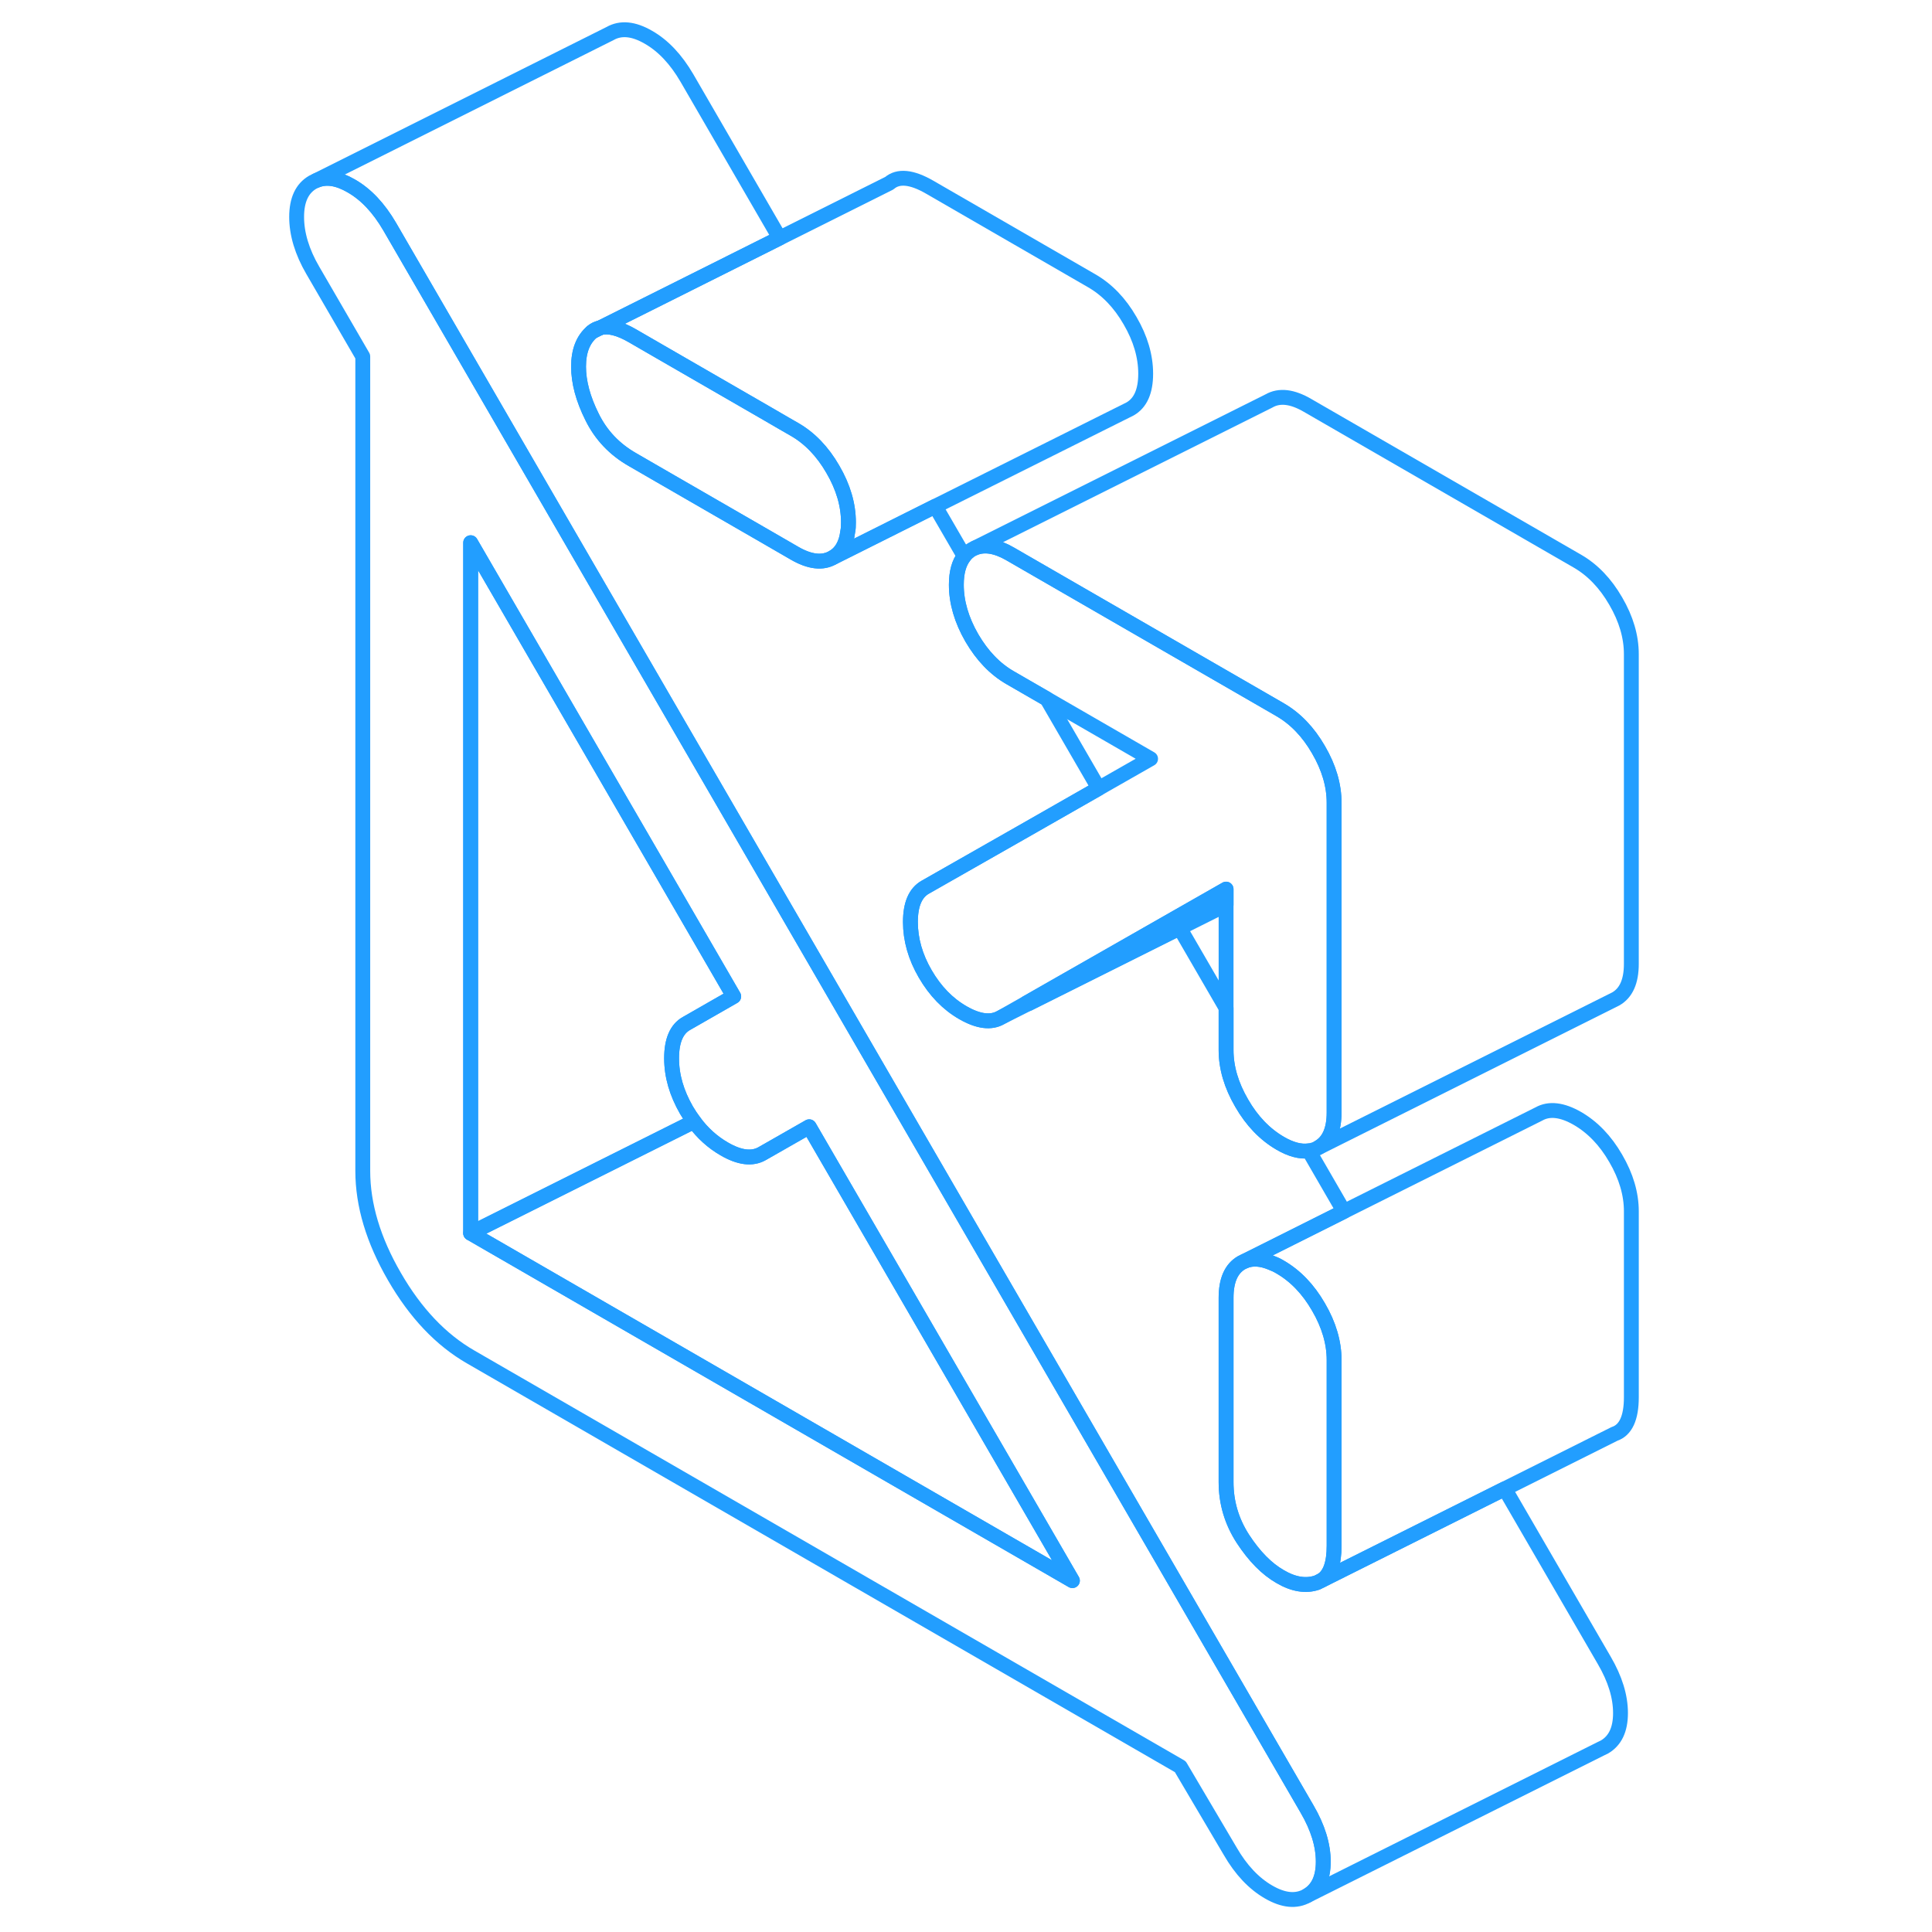<svg width="48" height="48" viewBox="0 0 95 130" fill="none" xmlns="http://www.w3.org/2000/svg" stroke-width="1px" stroke-linecap="round" stroke-linejoin="round"><path d="M22.34 22.326L22.86 22.066C22.67 22.106 22.49 22.196 22.34 22.326Z" stroke="#229EFF" stroke-linejoin="round"/><path d="M70.45 121.727L53.48 92.457L46.22 79.936L34.17 59.147L26.91 46.627L8.72 15.246C7.99 13.996 7.13 13.076 6.13 12.507C5.23 11.986 4.45 11.867 3.78 12.146L3.55 12.257C2.82 12.677 2.46 13.457 2.46 14.597C2.46 15.736 2.82 16.947 3.55 18.197L6.91 23.986V78.787C6.91 81.076 7.62 83.447 9.04 85.897C10.46 88.356 12.17 90.156 14.17 91.306L61.92 118.877L65.28 124.567C66 125.817 66.87 126.737 67.86 127.307C68.86 127.887 69.72 127.967 70.45 127.557C71.18 127.137 71.54 126.376 71.54 125.266C71.54 124.156 71.18 122.977 70.45 121.727ZM14.17 82.977V36.517L26.91 58.486L31.87 67.046L28.69 68.867C28.03 69.237 27.69 70.016 27.69 71.207C27.69 72.397 28.03 73.546 28.69 74.697C28.85 74.966 29.02 75.227 29.2 75.466C29.77 76.246 30.45 76.856 31.23 77.306C32.26 77.906 33.11 78.007 33.78 77.626L36.95 75.817L43.14 86.487L54.66 106.357L14.17 82.977Z" stroke="#229EFF" stroke-linejoin="round"/><path d="M28.69 74.697C28.85 74.967 29.02 75.227 29.2 75.467L28.89 75.617L14.17 82.977V36.517L26.91 58.487L31.87 67.047L28.69 68.867C28.03 69.237 27.69 70.017 27.69 71.207C27.69 72.397 28.03 73.547 28.69 74.697Z" stroke="#229EFF" stroke-linejoin="round"/><path d="M54.66 106.357L14.17 82.977L28.89 75.617L29.2 75.467C29.77 76.247 30.45 76.856 31.23 77.306C32.26 77.906 33.11 78.007 33.78 77.627L36.95 75.817L43.14 86.487L54.66 106.357Z" stroke="#229EFF" stroke-linejoin="round"/><path d="M91.54 115.267C91.54 116.377 91.18 117.137 90.45 117.557L90.22 117.667L70.45 127.557C71.18 127.137 71.54 126.377 71.54 125.267C71.54 124.157 71.18 122.977 70.45 121.727L53.48 92.457L46.22 79.937L34.17 59.147L26.91 46.627L8.72 15.247C7.99 13.997 7.13 13.077 6.13 12.507C5.23 11.987 4.45 11.867 3.78 12.147L23.55 2.257C24.27 1.847 25.13 1.927 26.13 2.507C27.13 3.077 27.99 3.997 28.72 5.247L34.96 16.017L26.91 20.047L22.91 22.047L22.86 22.067C22.67 22.107 22.49 22.197 22.34 22.327C21.73 22.847 21.43 23.627 21.43 24.667C21.43 25.707 21.73 26.837 22.34 28.057C22.94 29.277 23.85 30.237 25.06 30.927L26.91 31.997L34.17 36.187L35.95 37.217C36.98 37.817 37.85 37.917 38.54 37.517L40.1 36.737L45.43 34.067L47.38 37.427C47.03 37.867 46.85 38.507 46.85 39.347C46.85 40.527 47.2 41.717 47.89 42.917C48.59 44.117 49.45 45.017 50.48 45.607L52.94 47.027L56.43 53.047L51.26 55.997L44.76 59.697C44.09 60.077 43.76 60.857 43.76 62.037C43.76 63.217 44.09 64.387 44.76 65.537C45.43 66.687 46.27 67.557 47.3 68.147C48.33 68.737 49.18 68.847 49.84 68.467L51.69 67.537H51.7L61.88 62.447L65 67.827V70.657C65 71.837 65.35 73.027 66.05 74.227C66.74 75.427 67.61 76.327 68.64 76.927C69.36 77.347 70.01 77.517 70.57 77.437L72.93 81.517L67.6 84.187L66.26 84.857L66.05 84.957C65.35 85.357 65 86.147 65 87.327V99.727C65 101.107 65.38 102.387 66.14 103.557C66.9 104.717 67.73 105.567 68.64 106.087C69.54 106.617 70.38 106.747 71.13 106.487L71.45 106.327L74.69 104.707L83.75 100.177L90.45 111.727C91.18 112.977 91.54 114.157 91.54 115.267Z" stroke="#229EFF" stroke-linejoin="round"/><path d="M72.27 91.517V104.017C72.27 105.197 72 105.967 71.45 106.327L71.13 106.487C70.38 106.747 69.54 106.617 68.64 106.087C67.73 105.567 66.9 104.717 66.14 103.557C65.38 102.387 65 101.107 65 99.727V87.327C65 86.147 65.35 85.357 66.05 84.957L66.26 84.857C66.77 84.647 67.38 84.687 68.06 84.977C68.25 85.047 68.44 85.137 68.64 85.257C69.66 85.847 70.53 86.747 71.22 87.947C71.92 89.147 72.27 90.337 72.27 91.517Z" stroke="#229EFF" stroke-linejoin="round"/><path d="M59.59 25.147C59.59 26.327 59.24 27.117 58.54 27.517L58.3 27.637L45.43 34.067L40.1 36.737L38.54 37.517C39.1 37.197 39.44 36.617 39.54 35.787C39.58 35.587 39.59 35.377 39.59 35.147C39.59 33.967 39.24 32.777 38.54 31.577C37.85 30.377 36.98 29.477 35.95 28.887L35.34 28.537L34.17 27.857L26.91 23.667L25.06 22.597C24.18 22.087 23.46 21.907 22.91 22.047L26.91 20.047L34.96 16.017L42.34 12.327C42.94 11.807 43.85 11.897 45.06 12.597L55.95 18.887C56.98 19.477 57.85 20.377 58.54 21.577C59.24 22.777 59.59 23.967 59.59 25.147Z" stroke="#229EFF" stroke-linejoin="round"/><path d="M72.27 54.017V74.857C72.27 76.037 71.92 76.817 71.22 77.217C71.02 77.337 70.8 77.407 70.57 77.437C70.01 77.517 69.36 77.347 68.64 76.927C67.61 76.327 66.74 75.427 66.05 74.227C65.35 73.027 65 71.837 65 70.657V59.827L61.51 61.817L51.57 67.487L49.84 68.467C49.18 68.847 48.33 68.737 47.3 68.147C46.27 67.557 45.43 66.687 44.76 65.537C44.09 64.387 43.76 63.217 43.76 62.037C43.76 60.857 44.09 60.077 44.76 59.697L51.26 55.997L56.43 53.047L59.92 51.057L52.94 47.027L50.48 45.607C49.45 45.017 48.59 44.117 47.89 42.917C47.2 41.717 46.85 40.527 46.85 39.347C46.85 38.507 47.03 37.867 47.38 37.427C47.52 37.247 47.69 37.097 47.89 36.977L48.11 36.867C48.76 36.607 49.55 36.737 50.48 37.277L68.4 47.617L68.64 47.757C69.66 48.347 70.53 49.247 71.22 50.447C71.92 51.647 72.27 52.837 72.27 54.017Z" stroke="#229EFF" stroke-linejoin="round"/><path d="M39.59 35.147C39.59 35.377 39.59 35.587 39.54 35.787C39.44 36.617 39.1 37.197 38.54 37.517C37.85 37.917 36.98 37.817 35.95 37.217L34.17 36.187L26.91 31.997L25.06 30.927C23.85 30.237 22.94 29.277 22.34 28.057C21.73 26.837 21.43 25.707 21.43 24.667C21.43 23.627 21.73 22.847 22.34 22.327L22.86 22.067L22.91 22.047C23.46 21.907 24.18 22.087 25.06 22.597L26.91 23.667L34.17 27.857L35.34 28.537L35.95 28.887C36.98 29.477 37.85 30.377 38.54 31.577C39.24 32.777 39.59 33.967 39.59 35.147Z" stroke="#229EFF" stroke-linejoin="round"/><path d="M92.269 44.017V64.857C92.269 66.037 91.919 66.817 91.219 67.217L71.219 77.217C71.919 76.817 72.269 76.037 72.269 74.857V54.017C72.269 52.837 71.919 51.647 71.219 50.447C70.529 49.247 69.659 48.347 68.639 47.757L68.399 47.617L50.48 37.277C49.55 36.737 48.759 36.607 48.109 36.867L67.889 26.977C68.589 26.577 69.45 26.677 70.48 27.277L88.639 37.757C89.659 38.347 90.529 39.247 91.219 40.447C91.919 41.647 92.269 42.837 92.269 44.017Z" stroke="#229EFF" stroke-linejoin="round"/><path d="M92.27 81.516V94.016C92.27 95.406 91.89 96.236 91.13 96.486L83.75 100.176L74.69 104.706L71.45 106.326C72 105.966 72.27 105.196 72.27 104.016V91.516C72.27 90.336 71.92 89.146 71.22 87.946C70.53 86.746 69.66 85.846 68.64 85.256C68.44 85.136 68.25 85.046 68.06 84.976C67.38 84.686 66.77 84.646 66.26 84.856L67.6 84.186L72.93 81.516L86.05 74.956C86.74 74.566 87.61 74.666 88.64 75.256C89.66 75.846 90.53 76.746 91.22 77.946C91.92 79.146 92.27 80.336 92.27 81.516Z" stroke="#229EFF" stroke-linejoin="round"/><path d="M65.001 59.827V60.887L61.88 62.447L51.7 67.537H51.69C51.69 67.537 51.61 67.507 51.57 67.487L61.511 61.817L65.001 59.827Z" stroke="#229EFF" stroke-linejoin="round"/></svg>